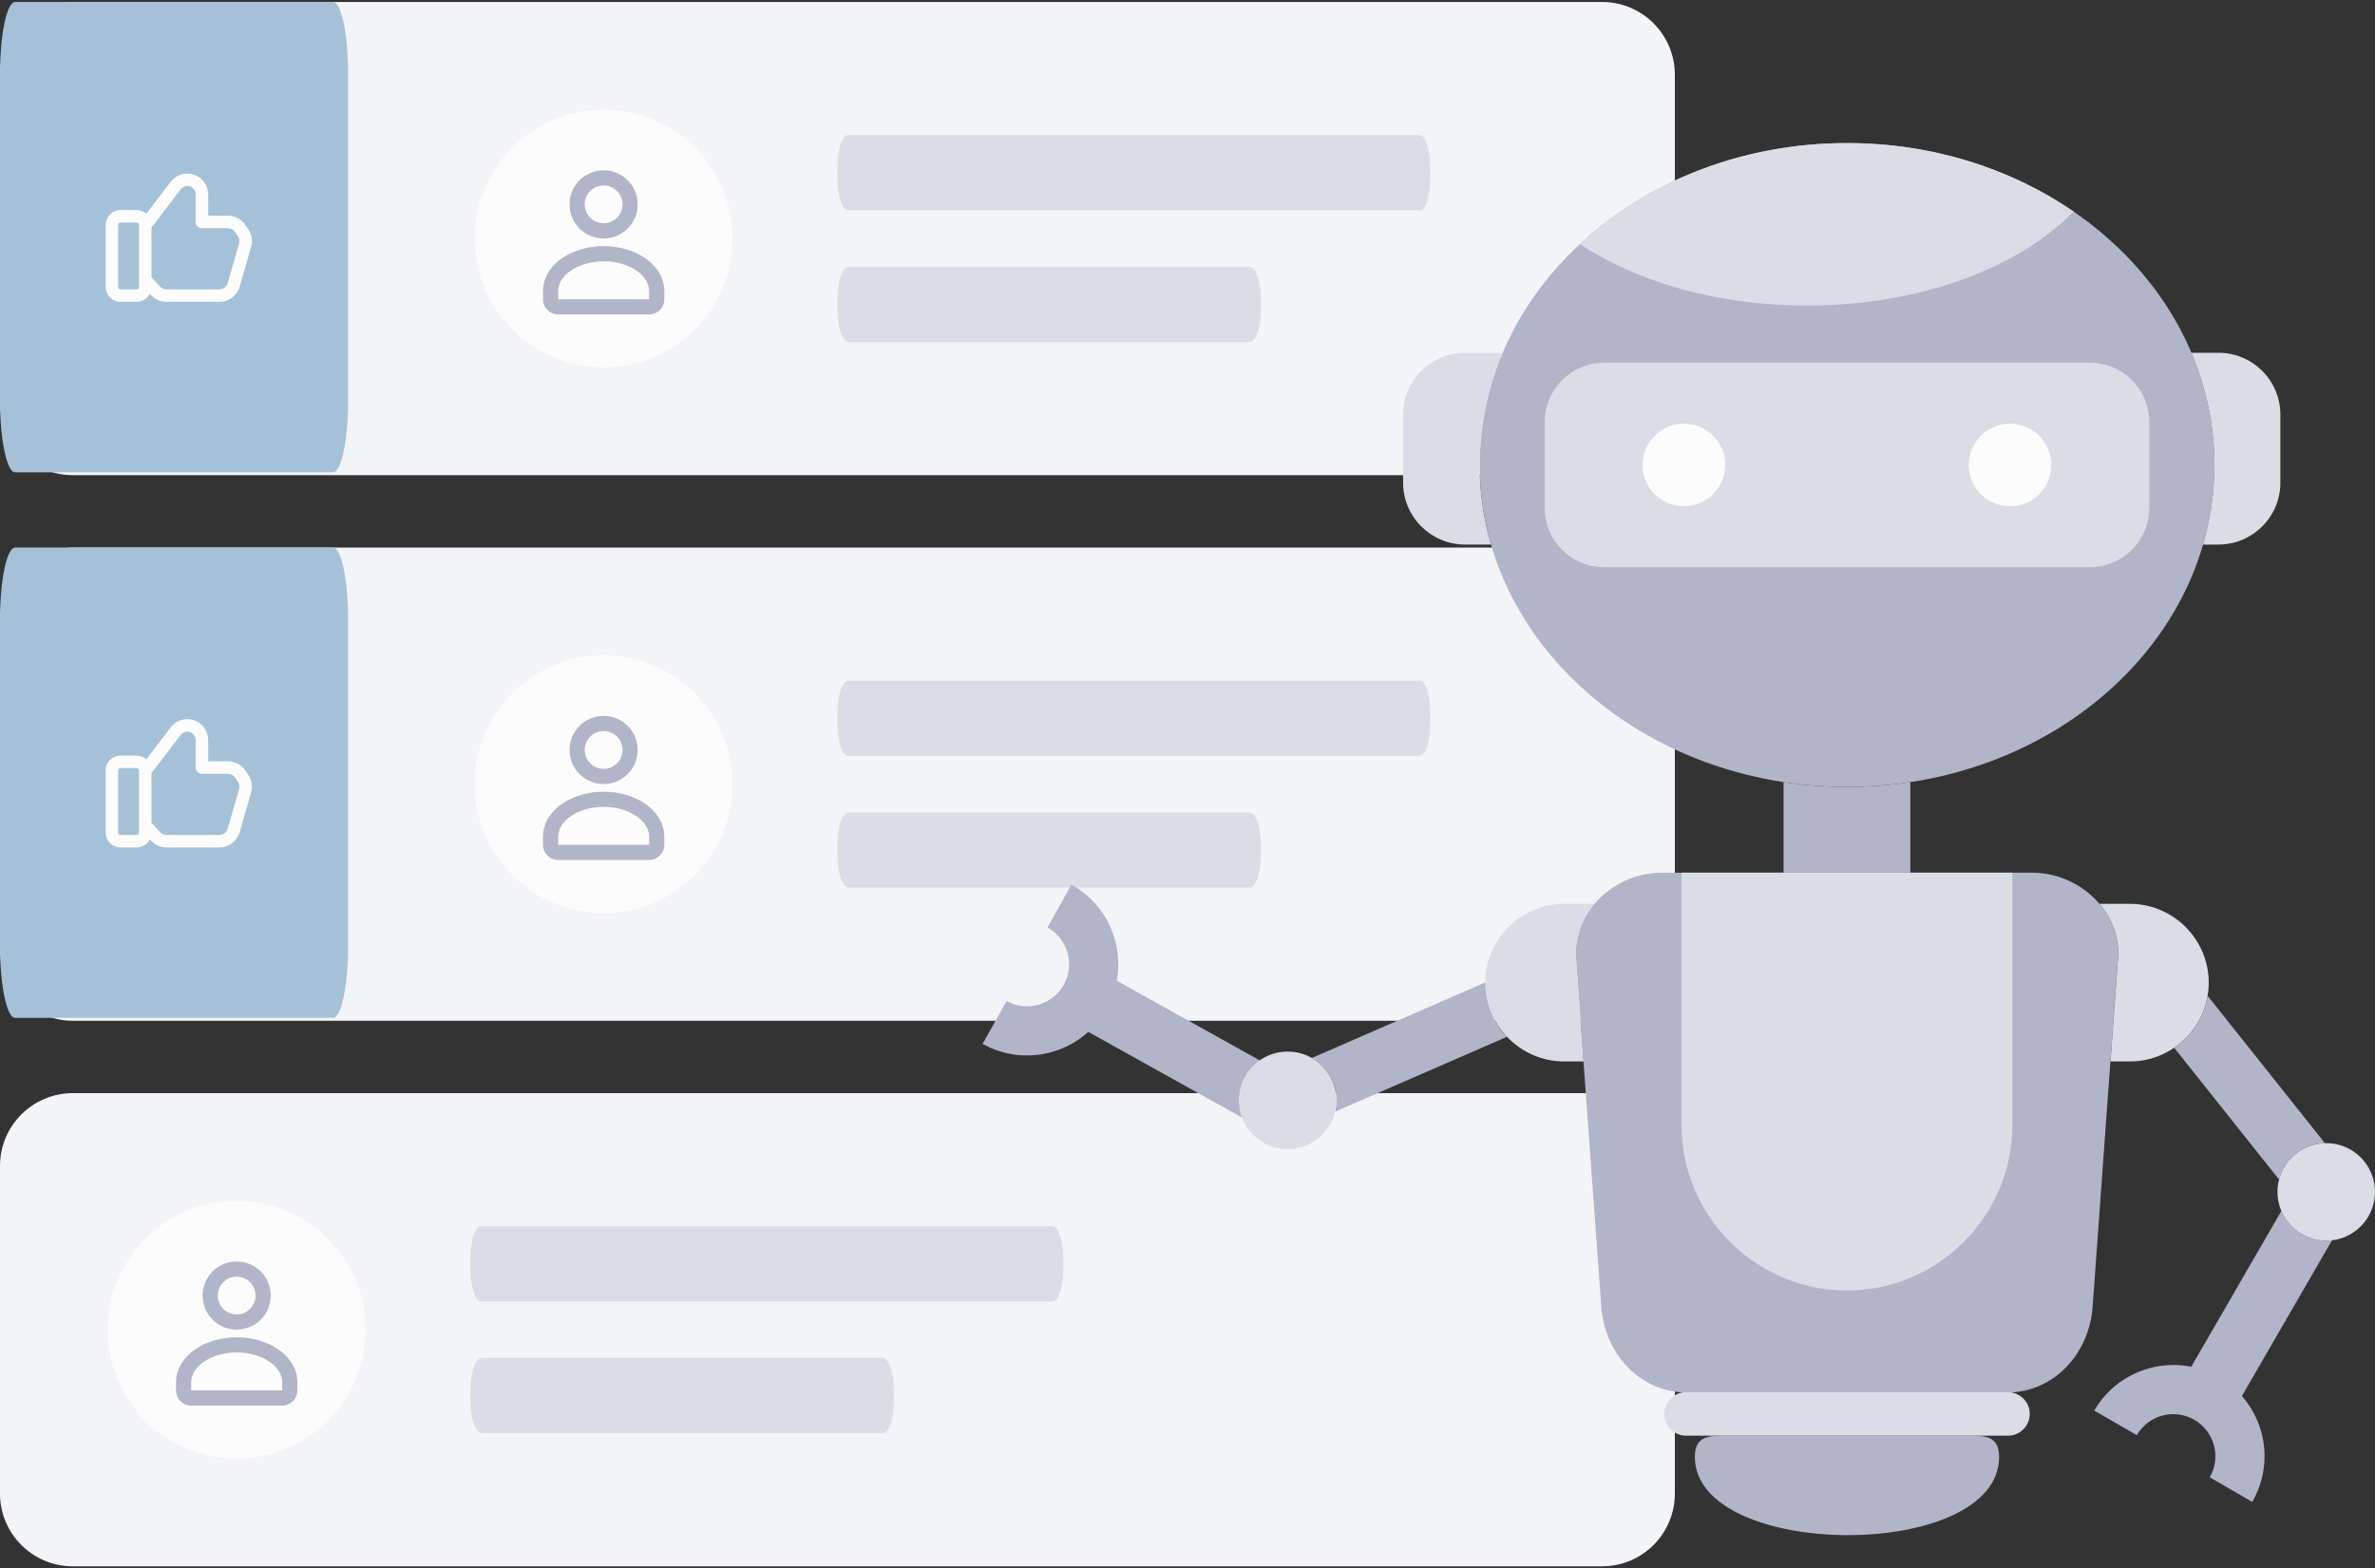 <svg width="380" height="251" viewBox="0 0 380 251" fill="none" xmlns="http://www.w3.org/2000/svg">
<rect x="0" y="0" width="380" height="251" fill="#333333" stroke="none"/>
<path d="M256.325 0.315H11.651C5.216 0.315 0 5.532 0 11.967V64.397C0 70.832 5.216 76.048 11.651 76.048H256.325C262.76 76.048 267.977 70.832 267.977 64.397V11.967C267.977 5.532 262.76 0.315 256.325 0.315Z" fill="#F3F4F7"/>
<path d="M53.281 0.315H2.422C1.084 0.315 0 5.5 0 11.896V64.009C0 70.405 1.084 75.59 2.422 75.59H53.281C54.619 75.59 55.703 70.405 55.703 64.009V11.896C55.703 5.5 54.619 0.315 53.281 0.315Z" fill="#A5C1D7"/>
<g clip-path="url(#clip0_21216_344948)">
<path d="M23.25 36.046L28.128 29.683C28.34 29.406 28.613 29.18 28.925 29.023C29.237 28.865 29.58 28.78 29.93 28.775C30.279 28.769 30.625 28.842 30.942 28.989C31.26 29.136 31.539 29.352 31.761 29.623C32.112 30.054 32.313 30.596 32.313 31.148V35.524H36.448C37.251 35.524 38.004 35.926 38.455 36.598L38.897 37.251C39.298 37.853 39.399 38.575 39.208 39.258L37.392 45.581C37.246 46.081 36.943 46.52 36.526 46.834C36.11 47.147 35.604 47.316 35.083 47.317H26.652C26.323 47.317 25.997 47.249 25.695 47.118C25.393 46.987 25.121 46.795 24.896 46.554L23.25 44.778M21.833 47.318H19.304C18.931 47.318 18.573 47.17 18.31 46.907C18.047 46.643 17.898 46.286 17.898 45.913V36.017C17.898 35.244 18.521 34.612 19.304 34.612H21.833C22.616 34.612 23.238 35.244 23.238 36.017V45.913C23.238 46.686 22.616 47.318 21.833 47.318Z" stroke="#FCFCFC" stroke-width="2" stroke-linecap="round" stroke-linejoin="round"/>
</g>
<path d="M96.579 59.3C108.242 59.3 117.696 49.845 117.696 38.182C117.696 26.519 108.242 17.064 96.579 17.064C84.916 17.064 75.461 26.519 75.461 38.182C75.461 49.845 84.916 59.3 96.579 59.3Z" fill="#FCFCFC" stroke="#F3F4F7"/>
<path fill-rule="evenodd" clip-rule="evenodd" d="M91.397 43.262C90.043 44.163 89.302 45.34 89.302 46.658V47.892H103.866V46.678C103.866 46.675 103.866 46.671 103.866 46.668C103.866 46.665 103.866 46.662 103.866 46.658C103.866 45.341 103.125 44.163 101.772 43.263C100.41 42.357 98.528 41.813 96.584 41.813C94.641 41.813 92.758 42.356 91.397 43.262ZM106.294 46.668C106.294 46.665 106.294 46.662 106.294 46.658C106.294 44.305 104.936 42.453 103.117 41.242C101.305 40.036 98.94 39.386 96.584 39.386C94.229 39.386 91.864 40.036 90.052 41.242C88.233 42.452 86.875 44.304 86.875 46.658V47.892C86.875 49.232 87.962 50.319 89.302 50.319H103.866C105.206 50.319 106.294 49.232 106.294 47.892V46.678C106.294 46.675 106.294 46.671 106.294 46.668Z" fill="#B0B5C9"/>
<path fill-rule="evenodd" clip-rule="evenodd" d="M98.716 30.573C97.534 29.391 95.619 29.391 94.438 30.573C93.257 31.754 93.257 33.669 94.438 34.85C95.619 36.031 97.534 36.031 98.716 34.85C99.897 33.669 99.897 31.754 98.716 30.573ZM100.432 28.856C98.303 26.727 94.851 26.727 92.722 28.856C90.593 30.985 90.593 34.437 92.722 36.566C94.851 38.695 98.303 38.695 100.432 36.566C102.561 34.437 102.561 30.985 100.432 28.856Z" fill="#B0B5C9"/>
<path d="M227.134 21.621H135.696C134.755 21.621 133.992 23.916 133.992 26.746V28.54C133.992 31.37 134.755 33.665 135.696 33.665H227.134C228.075 33.665 228.838 31.37 228.838 28.54V26.746C228.838 23.916 228.075 21.621 227.134 21.621Z" fill="#DADDE6"/>
<path d="M199.926 42.698H135.805C134.804 42.698 133.992 44.992 133.992 47.823V49.617C133.992 52.447 134.804 54.742 135.805 54.742H199.926C200.928 54.742 201.739 52.447 201.739 49.617V47.823C201.739 44.992 200.928 42.698 199.926 42.698Z" fill="#DADDE6"/>
<path d="M256.325 87.634H11.651C5.216 87.634 0 92.85 0 99.285V151.715C0 158.15 5.216 163.366 11.651 163.366H256.325C262.76 163.366 267.977 158.15 267.977 151.715V99.285C267.977 92.85 262.76 87.634 256.325 87.634Z" fill="#F3F4F7"/>
<path d="M53.281 87.634H2.422C1.084 87.634 0 92.819 0 99.215V151.327C0 157.723 1.084 162.908 2.422 162.908H53.281C54.619 162.908 55.703 157.723 55.703 151.327V99.215C55.703 92.819 54.619 87.634 53.281 87.634Z" fill="#A5C1D7"/>
<g clip-path="url(#clip1_21216_344948)">
<path d="M23.25 123.364L28.128 117.001C28.34 116.723 28.613 116.498 28.925 116.34C29.237 116.183 29.58 116.098 29.93 116.093C30.279 116.087 30.625 116.16 30.942 116.307C31.26 116.454 31.539 116.67 31.761 116.941C32.112 117.372 32.313 117.914 32.313 118.466V122.842H36.448C37.251 122.842 38.004 123.244 38.455 123.916L38.897 124.568C39.298 125.171 39.399 125.893 39.208 126.576L37.392 132.899C37.246 133.399 36.943 133.838 36.526 134.151C36.11 134.464 35.604 134.634 35.083 134.635H26.652C26.323 134.635 25.997 134.567 25.695 134.436C25.393 134.305 25.121 134.113 24.896 133.872L23.25 132.096M21.833 134.636H19.304C18.931 134.636 18.573 134.488 18.31 134.225C18.047 133.961 17.898 133.604 17.898 133.231V123.335C17.898 122.562 18.521 121.93 19.304 121.93H21.833C22.616 121.93 23.238 122.562 23.238 123.335V133.231C23.238 134.004 22.616 134.636 21.833 134.636Z" stroke="#FCFCFC" stroke-width="2" stroke-linecap="round" stroke-linejoin="round"/>
</g>
<path d="M96.579 146.618C108.242 146.618 117.696 137.163 117.696 125.5C117.696 113.837 108.242 104.382 96.579 104.382C84.916 104.382 75.461 113.837 75.461 125.5C75.461 137.163 84.916 146.618 96.579 146.618Z" fill="#FCFCFC" stroke="#F3F4F7"/>
<path fill-rule="evenodd" clip-rule="evenodd" d="M91.397 130.58C90.043 131.481 89.302 132.658 89.302 133.976V135.209H103.866V133.996C103.866 133.992 103.866 133.989 103.866 133.986C103.866 133.983 103.866 133.98 103.866 133.976C103.866 132.659 103.125 131.481 101.772 130.581C100.41 129.675 98.528 129.131 96.584 129.131C94.641 129.131 92.758 129.674 91.397 130.58ZM106.294 133.986C106.294 133.983 106.294 133.98 106.294 133.976C106.294 131.623 104.936 129.771 103.117 128.56C101.305 127.354 98.94 126.704 96.584 126.704C94.229 126.704 91.864 127.354 90.052 128.559C88.233 129.77 86.875 131.622 86.875 133.976V135.209C86.875 136.55 87.962 137.637 89.302 137.637H103.866C105.206 137.637 106.294 136.55 106.294 135.209V133.996C106.294 133.992 106.294 133.989 106.294 133.986Z" fill="#B0B5C9"/>
<path fill-rule="evenodd" clip-rule="evenodd" d="M98.716 117.89C97.534 116.709 95.619 116.709 94.438 117.89C93.257 119.071 93.257 120.986 94.438 122.168C95.619 123.349 97.534 123.349 98.716 122.168C99.897 120.986 99.897 119.071 98.716 117.89ZM100.432 116.174C98.303 114.045 94.851 114.045 92.722 116.174C90.593 118.303 90.593 121.755 92.722 123.884C94.851 126.013 98.303 126.013 100.432 123.884C102.561 121.755 102.561 118.303 100.432 116.174Z" fill="#B0B5C9"/>
<path d="M227.134 108.939H135.696C134.755 108.939 133.992 111.234 133.992 114.065V115.858C133.992 118.689 134.755 120.983 135.696 120.983H227.134C228.075 120.983 228.838 118.689 228.838 115.858V114.065C228.838 111.234 228.075 108.939 227.134 108.939Z" fill="#DADDE6"/>
<path d="M199.926 130.016H135.805C134.804 130.016 133.992 132.311 133.992 135.141V136.935C133.992 139.765 134.804 142.06 135.805 142.06H199.926C200.928 142.06 201.739 139.765 201.739 136.935V135.141C201.739 132.311 200.928 130.016 199.926 130.016Z" fill="#DADDE6"/>
<path d="M256.325 174.952H11.651C5.216 174.952 0 180.168 0 186.603V239.033C0 245.468 5.216 250.684 11.651 250.684H256.325C262.76 250.684 267.977 245.468 267.977 239.033V186.603C267.977 180.168 262.76 174.952 256.325 174.952Z" fill="#F3F4F7"/>
<path d="M37.868 233.936C49.531 233.936 58.985 224.481 58.985 212.818C58.985 201.155 49.531 191.7 37.868 191.7C26.205 191.7 16.75 201.155 16.75 212.818C16.75 224.481 26.205 233.936 37.868 233.936Z" fill="#FCFCFC" stroke="#F3F4F7"/>
<path fill-rule="evenodd" clip-rule="evenodd" d="M32.686 217.898C31.332 218.799 30.591 219.976 30.591 221.294V222.527H45.155V221.314C45.155 221.31 45.155 221.307 45.155 221.304C45.155 221.301 45.155 221.297 45.155 221.294C45.155 219.976 44.414 218.799 43.061 217.899C41.699 216.993 39.816 216.449 37.873 216.449C35.93 216.449 34.047 216.992 32.686 217.898ZM47.583 221.304C47.583 221.301 47.583 221.297 47.583 221.294C47.583 218.941 46.225 217.089 44.406 215.878C42.594 214.672 40.229 214.022 37.873 214.022C35.518 214.022 33.153 214.672 31.341 215.877C29.522 217.088 28.164 218.94 28.164 221.294V222.527C28.164 223.867 29.251 224.955 30.591 224.955H45.155C46.496 224.955 47.583 223.867 47.583 222.527V221.314C47.583 221.31 47.583 221.307 47.583 221.304Z" fill="#B0B5C9"/>
<path fill-rule="evenodd" clip-rule="evenodd" d="M40.005 205.209C38.823 204.028 36.908 204.028 35.727 205.209C34.546 206.39 34.546 208.305 35.727 209.486C36.908 210.667 38.823 210.667 40.005 209.486C41.186 208.305 41.186 206.39 40.005 205.209ZM41.721 203.492C39.592 201.363 36.14 201.363 34.011 203.492C31.882 205.621 31.882 209.073 34.011 211.202C36.14 213.331 39.592 213.331 41.721 211.202C43.85 209.073 43.85 205.621 41.721 203.492Z" fill="#B0B5C9"/>
<path d="M168.415 196.257H76.977C76.036 196.257 75.273 198.552 75.273 201.382V203.176C75.273 206.007 76.036 208.301 76.977 208.301H168.415C169.356 208.301 170.119 206.007 170.119 203.176V201.382C170.119 198.552 169.356 196.257 168.415 196.257Z" fill="#DADDE6"/>
<path d="M141.207 217.334H77.087C76.085 217.334 75.273 219.628 75.273 222.459V224.253C75.273 227.083 76.085 229.378 77.087 229.378H141.207C142.209 229.378 143.02 227.083 143.02 224.253V222.459C143.02 219.628 142.209 217.334 141.207 217.334Z" fill="#DADDE6"/>
<path fill-rule="evenodd" clip-rule="evenodd" d="M295.526 22.897C263.071 22.897 236.757 45.962 236.757 74.416C236.757 102.871 263.071 125.936 295.526 125.936C327.98 125.936 354.305 102.871 354.305 74.416C354.305 45.962 327.993 22.897 295.526 22.897Z" fill="#B0B5C9"/>
<path fill-rule="evenodd" clip-rule="evenodd" d="M334.427 58.058H256.613C251.423 58.058 247.157 62.311 247.157 67.504V81.329C247.157 86.522 251.423 90.775 256.613 90.775H334.427C339.63 90.775 343.883 86.522 343.883 81.329V67.504C343.883 62.311 339.63 58.058 334.427 58.058Z" fill="#DADDE6"/>
<path fill-rule="evenodd" clip-rule="evenodd" d="M325.124 139.668H265.902C258.352 139.668 251.619 145.875 252.163 153.407L256.202 209.127C256.756 216.659 262.388 222.866 269.938 222.866H321.084C328.637 222.866 334.28 216.666 334.823 209.127L338.859 153.407C339.406 145.868 332.683 139.668 325.124 139.668Z" fill="#B0B5C9"/>
<path fill-rule="evenodd" clip-rule="evenodd" d="M285.371 125.176C288.668 125.672 292.057 125.936 295.514 125.936C298.97 125.936 302.37 125.672 305.656 125.176V139.665H285.371V125.176Z" fill="#B0B5C9"/>
<path fill-rule="evenodd" clip-rule="evenodd" d="M321.608 67.814C317.955 67.814 314.999 70.774 314.999 74.417C314.999 78.06 317.955 81.03 321.608 81.03C325.261 81.03 328.211 78.07 328.211 74.417C328.211 70.764 325.251 67.814 321.608 67.814ZM269.422 67.814C265.779 67.814 262.809 70.774 262.809 74.417C262.809 78.06 265.776 81.03 269.422 81.03C273.068 81.03 276.035 78.07 276.035 74.417C276.035 70.764 273.075 67.814 269.422 67.814Z" fill="#FCFCFC"/>
<path fill-rule="evenodd" clip-rule="evenodd" d="M269.044 139.668H321.977V180.079C321.977 194.634 310.067 206.544 295.512 206.544C280.956 206.544 269.044 194.634 269.044 180.079V139.668Z" fill="#DADDE6"/>
<path fill-rule="evenodd" clip-rule="evenodd" d="M354.983 56.461H350.624C352.99 62.047 354.294 68.097 354.294 74.416C354.294 78.813 353.667 83.086 352.484 87.152H354.983C360.416 87.152 364.859 82.709 364.859 77.273V66.34C364.859 60.904 360.413 56.461 354.983 56.461ZM240.415 56.461H234.386C228.949 56.461 224.5 60.904 224.5 66.34V77.273C224.5 82.709 228.953 87.152 234.386 87.152H238.559C237.375 83.086 236.745 78.813 236.745 74.416C236.745 68.097 238.042 62.047 240.415 56.461Z" fill="#DADDE6"/>
<path fill-rule="evenodd" clip-rule="evenodd" d="M340.786 144.654H335.913C337.943 147.041 339.116 150.091 338.869 153.407L337.676 169.879H340.786C347.719 169.879 353.398 164.206 353.398 157.267C353.398 150.327 347.719 144.654 340.786 144.654ZM255.129 144.654H250.266C243.323 144.654 237.654 150.327 237.654 157.267C237.654 164.206 243.323 169.879 250.266 169.879H253.376L252.173 153.407C251.939 150.091 253.102 147.041 255.129 144.654Z" fill="#DADDE6"/>
<path fill-rule="evenodd" clip-rule="evenodd" d="M350.603 218.743L365.022 193.808C365.659 195.311 366.765 196.625 368.289 197.508C369.812 198.391 371.508 198.691 373.125 198.494L358.706 223.429C360.203 225.139 361.263 227.149 361.832 229.289C362.796 232.895 362.379 236.878 360.359 240.361V240.371L353.55 236.428H353.56C354.49 234.822 354.68 232.982 354.226 231.319C353.783 229.655 352.703 228.162 351.097 227.236C349.49 226.306 347.654 226.109 345.987 226.559C344.327 226.999 342.824 228.082 341.894 229.685V229.695L335.084 225.752C337.104 222.269 340.354 219.92 343.96 218.963C346.1 218.39 348.373 218.296 350.6 218.746L350.603 218.743Z" fill="#B0B5C9"/>
<path fill-rule="evenodd" clip-rule="evenodd" d="M364.65 188.781L347.868 167.689C350.648 165.793 352.631 162.816 353.221 159.376L371.977 182.948C368.457 183.051 365.507 185.495 364.65 188.781Z" fill="#B0B5C9"/>
<path fill-rule="evenodd" clip-rule="evenodd" d="M372.197 198.561C367.888 198.561 364.394 195.068 364.394 190.758C364.394 186.448 367.884 182.955 372.197 182.955C376.51 182.955 380 186.448 380 190.758C380 195.068 376.51 198.561 372.197 198.561Z" fill="#DADDE6"/>
<path fill-rule="evenodd" clip-rule="evenodd" d="M178.69 156.965L203.85 170.985C202.352 171.655 201.058 172.779 200.203 174.317C199.341 175.853 199.062 177.55 199.29 179.168L174.13 165.148C172.448 166.662 170.449 167.758 168.317 168.361C164.735 169.381 160.738 169.031 157.225 167.073L157.215 167.07L161.053 160.196L161.05 160.205C162.672 161.108 164.506 161.263 166.17 160.794C167.827 160.324 169.299 159.221 170.211 157.602C171.117 155.981 171.272 154.133 170.802 152.476C170.329 150.825 169.226 149.346 167.604 148.44L171.435 141.564L171.432 141.573C174.955 143.534 177.348 146.737 178.365 150.328C178.974 152.462 179.092 154.735 178.684 156.96L178.69 156.965Z" fill="#B0B5C9"/>
<path fill-rule="evenodd" clip-rule="evenodd" d="M209.889 169.326L237.651 157.23V157.267C237.651 160.61 238.967 163.673 241.117 165.936L213.629 177.908C213.759 177.325 213.839 176.725 213.839 176.105C213.839 173.202 212.249 170.669 209.893 169.326H209.889Z" fill="#B0B5C9"/>
<path fill-rule="evenodd" clip-rule="evenodd" d="M206.025 168.299C210.335 168.299 213.828 171.792 213.828 176.102C213.828 180.412 210.335 183.908 206.025 183.908C201.716 183.908 198.216 180.415 198.216 176.102C198.216 171.789 201.712 168.299 206.025 168.299Z" fill="#DADDE6"/>
<path fill-rule="evenodd" clip-rule="evenodd" d="M321.275 222.809H269.765C267.849 222.809 266.282 224.369 266.282 226.292C266.282 228.215 267.852 229.775 269.765 229.775H321.275C323.191 229.775 324.758 228.205 324.758 226.292C324.758 224.379 323.188 222.809 321.275 222.809Z" fill="#DADDE6"/>
<path fill-rule="evenodd" clip-rule="evenodd" d="M315.596 229.774H275.439C273.099 229.774 271.176 230.104 271.176 233.154C271.176 249.74 319.859 250.003 319.859 233.154C319.859 230.101 317.943 229.774 315.596 229.774Z" fill="#B0B5C9"/>
<path fill-rule="evenodd" clip-rule="evenodd" d="M252.778 39.049C263.494 29.103 278.676 22.897 295.518 22.897C309.191 22.897 321.776 26.99 331.766 33.856C323.006 42.882 307.181 48.902 289.112 48.902C274.79 48.902 261.877 45.119 252.778 39.049Z" fill="#DADDE6"/>
<defs>
<clipPath id="clip0_21216_344948">
<rect width="24.088" height="24.088" fill="white" transform="translate(16.555 25.909)"/>
</clipPath>
<clipPath id="clip1_21216_344948">
<rect width="24.088" height="24.088" fill="white" transform="translate(16.555 113.227)"/>
</clipPath>
</defs>
</svg>
